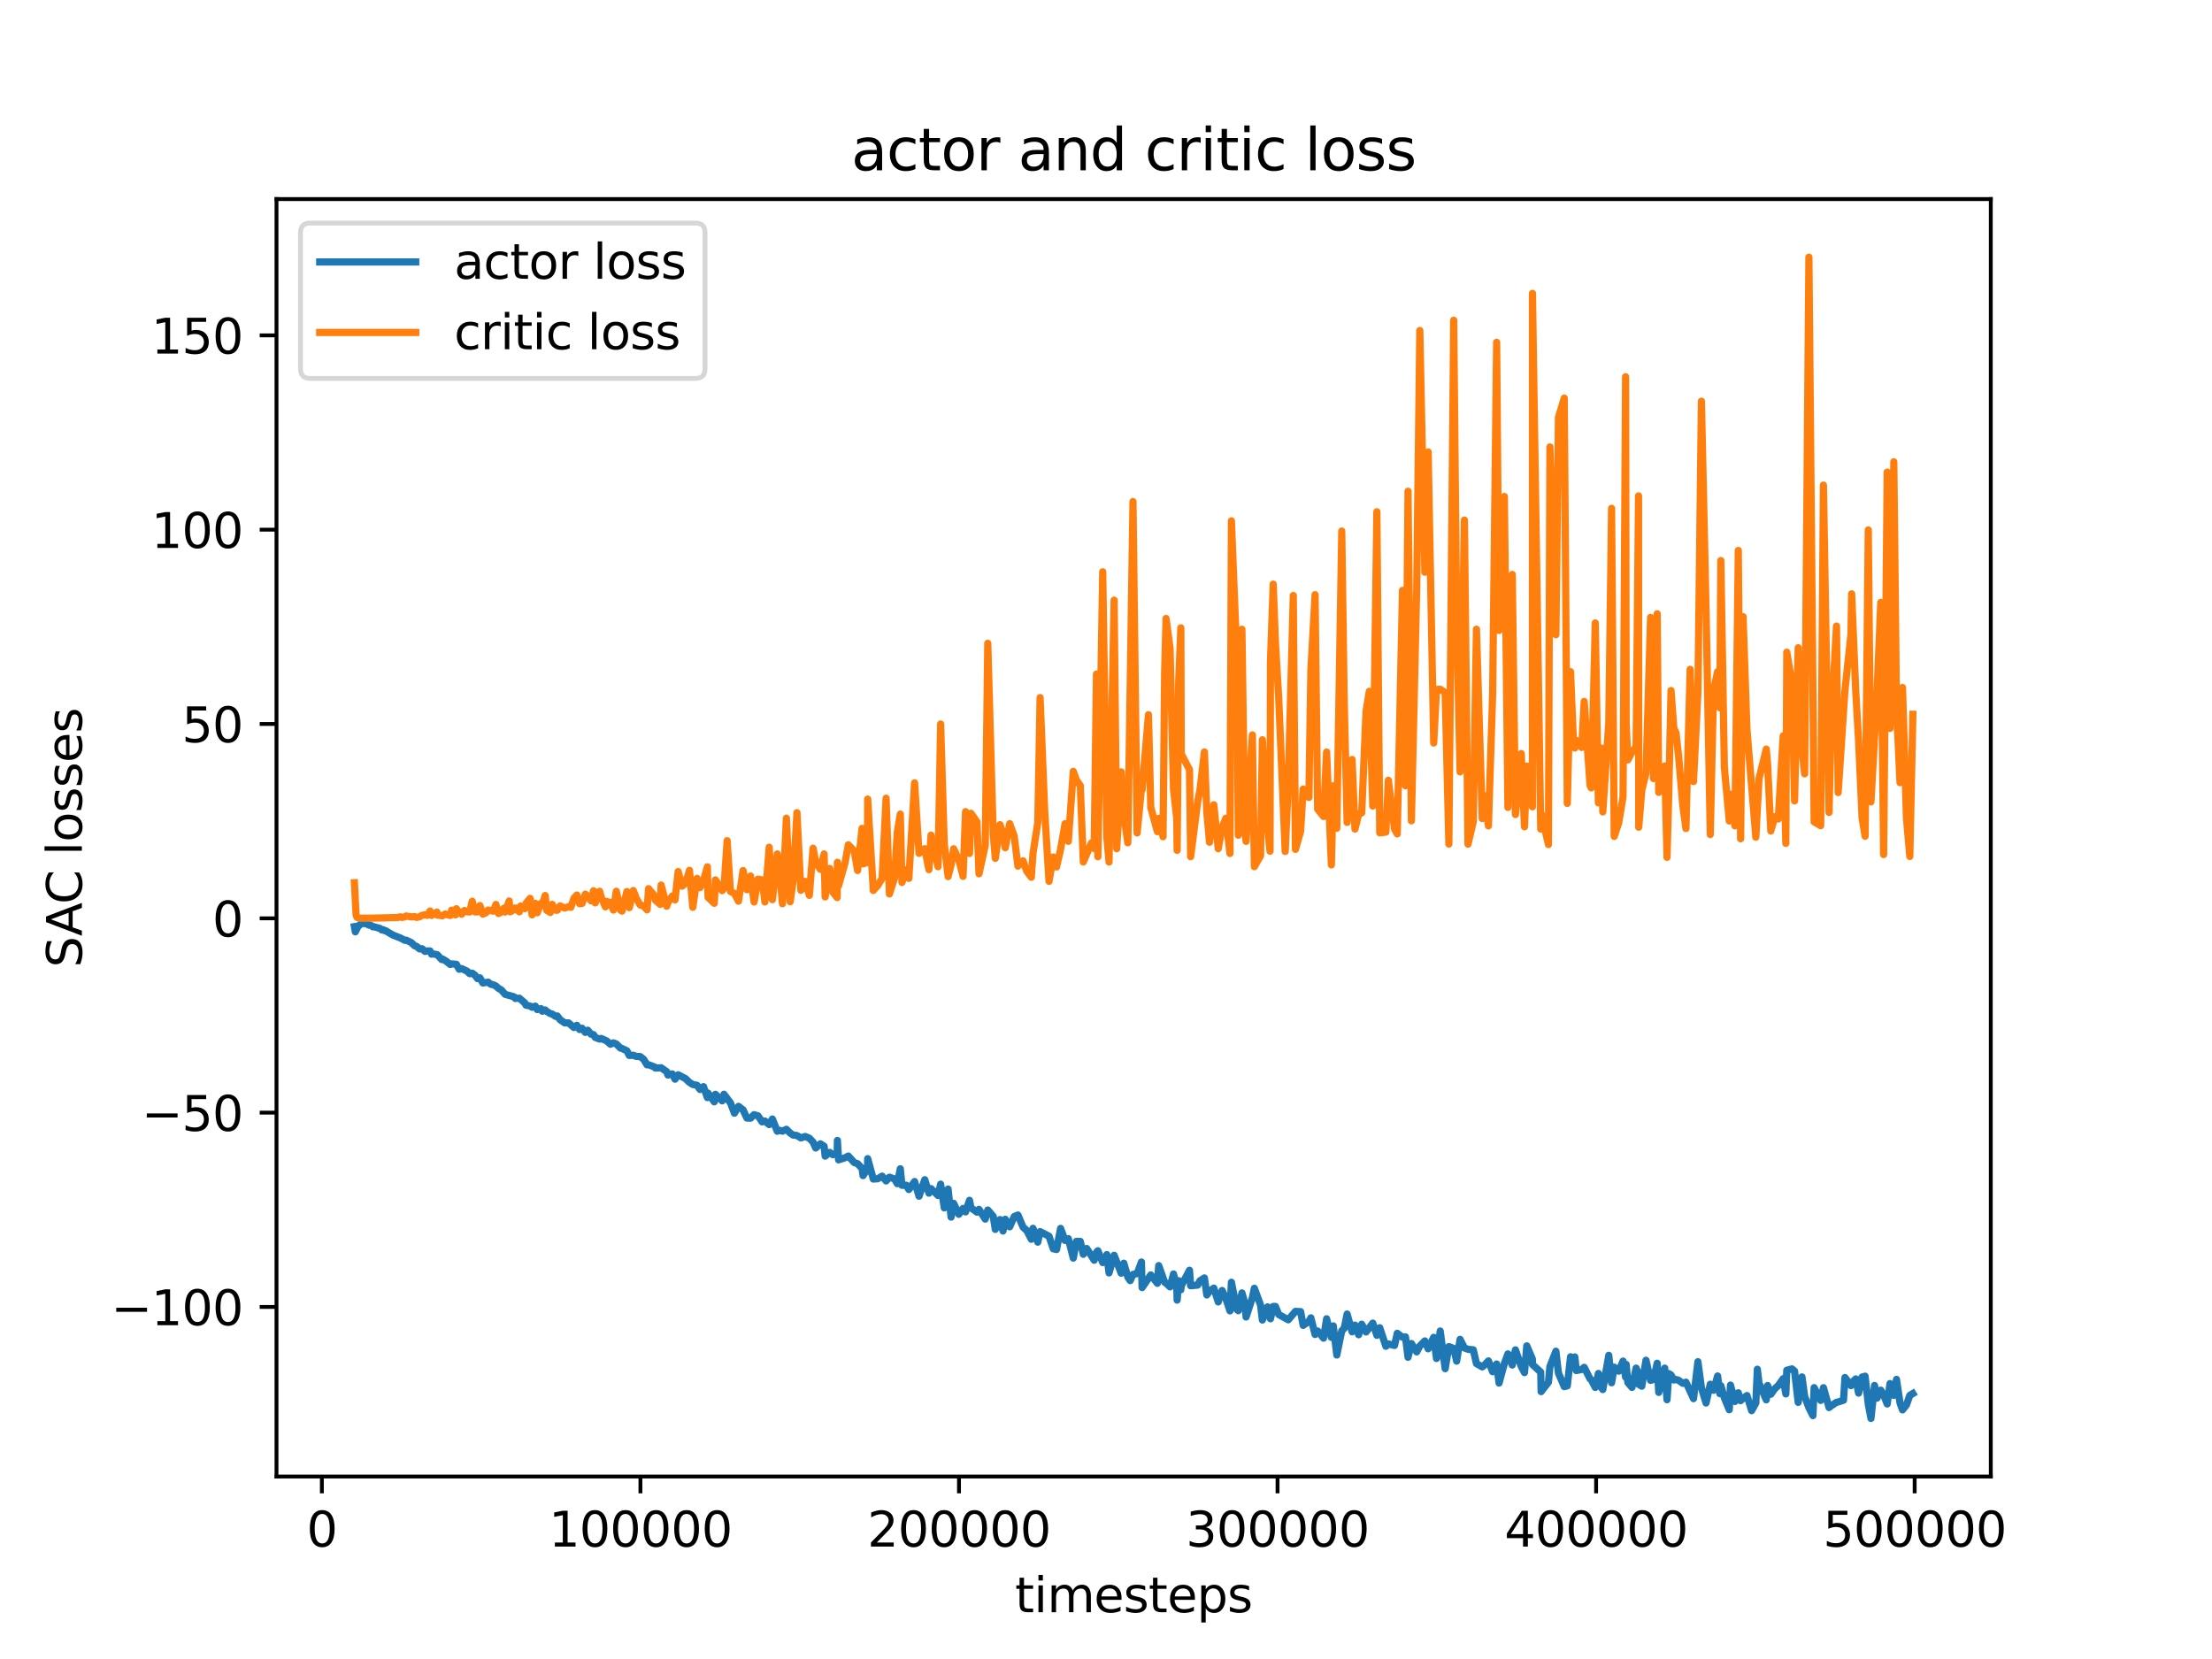<?xml version="1.0" encoding="utf-8" standalone="no"?>
<!DOCTYPE svg PUBLIC "-//W3C//DTD SVG 1.1//EN"
  "http://www.w3.org/Graphics/SVG/1.1/DTD/svg11.dtd">
<svg xmlns:xlink="http://www.w3.org/1999/xlink" width="460.8pt" height="345.6pt" viewBox="0 0 460.8 345.6" xmlns="http://www.w3.org/2000/svg" version="1.1">
 <defs>
  <style type="text/css">*{stroke-linejoin: round; stroke-linecap: butt}</style>
 </defs>
 <g id="figure_1">
  <g id="patch_1">
   <path d="M 0 345.6 
L 460.8 345.6 
L 460.8 0 
L 0 0 
z
" style="fill: #ffffff"/>
  </g>
  <g id="axes_1">
   <g id="patch_2">
    <path d="M 57.6 307.584 
L 414.72 307.584 
L 414.72 41.472 
L 57.6 41.472 
z
" style="fill: #ffffff"/>
   </g>
   <g id="matplotlib.axis_1">
    <g id="xtick_1">
     <g id="line2d_1">
      <defs>
       <path id="m1380690cc2" d="M 0 0 
L 0 3.5 
" style="stroke: #000000; stroke-width: 0.8"/>
      </defs>
      <g>
       <use xlink:href="#m1380690cc2" x="67.051" y="307.584" style="stroke: #000000; stroke-width: 0.8"/>
      </g>
     </g>
     <g id="text_1">
      <!-- 0 -->
      <g transform="translate(63.869 322.182) scale(0.1 -0.1)">
       <defs>
        <path id="DejaVuSans-30" d="M 2034 4250 
Q 1547 4250 1301 3770 
Q 1056 3291 1056 2328 
Q 1056 1369 1301 889 
Q 1547 409 2034 409 
Q 2525 409 2770 889 
Q 3016 1369 3016 2328 
Q 3016 3291 2770 3770 
Q 2525 4250 2034 4250 
z
M 2034 4750 
Q 2819 4750 3233 4129 
Q 3647 3509 3647 2328 
Q 3647 1150 3233 529 
Q 2819 -91 2034 -91 
Q 1250 -91 836 529 
Q 422 1150 422 2328 
Q 422 3509 836 4129 
Q 1250 4750 2034 4750 
z
" transform="scale(0.016)"/>
       </defs>
       <use xlink:href="#DejaVuSans-30"/>
      </g>
     </g>
    </g>
    <g id="xtick_2">
     <g id="line2d_2">
      <g>
       <use xlink:href="#m1380690cc2" x="133.412" y="307.584" style="stroke: #000000; stroke-width: 0.8"/>
      </g>
     </g>
     <g id="text_2">
      <!-- 100000 -->
      <g transform="translate(114.325 322.182) scale(0.1 -0.1)">
       <defs>
        <path id="DejaVuSans-31" d="M 794 531 
L 1825 531 
L 1825 4091 
L 703 3866 
L 703 4441 
L 1819 4666 
L 2450 4666 
L 2450 531 
L 3481 531 
L 3481 0 
L 794 0 
L 794 531 
z
" transform="scale(0.016)"/>
       </defs>
       <use xlink:href="#DejaVuSans-31"/>
       <use xlink:href="#DejaVuSans-30" x="63.623"/>
       <use xlink:href="#DejaVuSans-30" x="127.246"/>
       <use xlink:href="#DejaVuSans-30" x="190.869"/>
       <use xlink:href="#DejaVuSans-30" x="254.492"/>
       <use xlink:href="#DejaVuSans-30" x="318.115"/>
      </g>
     </g>
    </g>
    <g id="xtick_3">
     <g id="line2d_3">
      <g>
       <use xlink:href="#m1380690cc2" x="199.774" y="307.584" style="stroke: #000000; stroke-width: 0.8"/>
      </g>
     </g>
     <g id="text_3">
      <!-- 200000 -->
      <g transform="translate(180.686 322.182) scale(0.1 -0.1)">
       <defs>
        <path id="DejaVuSans-32" d="M 1228 531 
L 3431 531 
L 3431 0 
L 469 0 
L 469 531 
Q 828 903 1448 1529 
Q 2069 2156 2228 2338 
Q 2531 2678 2651 2914 
Q 2772 3150 2772 3378 
Q 2772 3750 2511 3984 
Q 2250 4219 1831 4219 
Q 1534 4219 1204 4116 
Q 875 4013 500 3803 
L 500 4441 
Q 881 4594 1212 4672 
Q 1544 4750 1819 4750 
Q 2544 4750 2975 4387 
Q 3406 4025 3406 3419 
Q 3406 3131 3298 2873 
Q 3191 2616 2906 2266 
Q 2828 2175 2409 1742 
Q 1991 1309 1228 531 
z
" transform="scale(0.016)"/>
       </defs>
       <use xlink:href="#DejaVuSans-32"/>
       <use xlink:href="#DejaVuSans-30" x="63.623"/>
       <use xlink:href="#DejaVuSans-30" x="127.246"/>
       <use xlink:href="#DejaVuSans-30" x="190.869"/>
       <use xlink:href="#DejaVuSans-30" x="254.492"/>
       <use xlink:href="#DejaVuSans-30" x="318.115"/>
      </g>
     </g>
    </g>
    <g id="xtick_4">
     <g id="line2d_4">
      <g>
       <use xlink:href="#m1380690cc2" x="266.136" y="307.584" style="stroke: #000000; stroke-width: 0.8"/>
      </g>
     </g>
     <g id="text_4">
      <!-- 300000 -->
      <g transform="translate(247.048 322.182) scale(0.1 -0.1)">
       <defs>
        <path id="DejaVuSans-33" d="M 2597 2516 
Q 3050 2419 3304 2112 
Q 3559 1806 3559 1356 
Q 3559 666 3084 287 
Q 2609 -91 1734 -91 
Q 1441 -91 1130 -33 
Q 819 25 488 141 
L 488 750 
Q 750 597 1062 519 
Q 1375 441 1716 441 
Q 2309 441 2620 675 
Q 2931 909 2931 1356 
Q 2931 1769 2642 2001 
Q 2353 2234 1838 2234 
L 1294 2234 
L 1294 2753 
L 1863 2753 
Q 2328 2753 2575 2939 
Q 2822 3125 2822 3475 
Q 2822 3834 2567 4026 
Q 2313 4219 1838 4219 
Q 1578 4219 1281 4162 
Q 984 4106 628 3988 
L 628 4550 
Q 988 4650 1302 4700 
Q 1616 4750 1894 4750 
Q 2613 4750 3031 4423 
Q 3450 4097 3450 3541 
Q 3450 3153 3228 2886 
Q 3006 2619 2597 2516 
z
" transform="scale(0.016)"/>
       </defs>
       <use xlink:href="#DejaVuSans-33"/>
       <use xlink:href="#DejaVuSans-30" x="63.623"/>
       <use xlink:href="#DejaVuSans-30" x="127.246"/>
       <use xlink:href="#DejaVuSans-30" x="190.869"/>
       <use xlink:href="#DejaVuSans-30" x="254.492"/>
       <use xlink:href="#DejaVuSans-30" x="318.115"/>
      </g>
     </g>
    </g>
    <g id="xtick_5">
     <g id="line2d_5">
      <g>
       <use xlink:href="#m1380690cc2" x="332.497" y="307.584" style="stroke: #000000; stroke-width: 0.8"/>
      </g>
     </g>
     <g id="text_5">
      <!-- 400000 -->
      <g transform="translate(313.41 322.182) scale(0.1 -0.1)">
       <defs>
        <path id="DejaVuSans-34" d="M 2419 4116 
L 825 1625 
L 2419 1625 
L 2419 4116 
z
M 2253 4666 
L 3047 4666 
L 3047 1625 
L 3713 1625 
L 3713 1100 
L 3047 1100 
L 3047 0 
L 2419 0 
L 2419 1100 
L 313 1100 
L 313 1709 
L 2253 4666 
z
" transform="scale(0.016)"/>
       </defs>
       <use xlink:href="#DejaVuSans-34"/>
       <use xlink:href="#DejaVuSans-30" x="63.623"/>
       <use xlink:href="#DejaVuSans-30" x="127.246"/>
       <use xlink:href="#DejaVuSans-30" x="190.869"/>
       <use xlink:href="#DejaVuSans-30" x="254.492"/>
       <use xlink:href="#DejaVuSans-30" x="318.115"/>
      </g>
     </g>
    </g>
    <g id="xtick_6">
     <g id="line2d_6">
      <g>
       <use xlink:href="#m1380690cc2" x="398.859" y="307.584" style="stroke: #000000; stroke-width: 0.8"/>
      </g>
     </g>
     <g id="text_6">
      <!-- 500000 -->
      <g transform="translate(379.771 322.182) scale(0.1 -0.1)">
       <defs>
        <path id="DejaVuSans-35" d="M 691 4666 
L 3169 4666 
L 3169 4134 
L 1269 4134 
L 1269 2991 
Q 1406 3038 1543 3061 
Q 1681 3084 1819 3084 
Q 2600 3084 3056 2656 
Q 3513 2228 3513 1497 
Q 3513 744 3044 326 
Q 2575 -91 1722 -91 
Q 1428 -91 1123 -41 
Q 819 9 494 109 
L 494 744 
Q 775 591 1075 516 
Q 1375 441 1709 441 
Q 2250 441 2565 725 
Q 2881 1009 2881 1497 
Q 2881 1984 2565 2268 
Q 2250 2553 1709 2553 
Q 1456 2553 1204 2497 
Q 953 2441 691 2322 
L 691 4666 
z
" transform="scale(0.016)"/>
       </defs>
       <use xlink:href="#DejaVuSans-35"/>
       <use xlink:href="#DejaVuSans-30" x="63.623"/>
       <use xlink:href="#DejaVuSans-30" x="127.246"/>
       <use xlink:href="#DejaVuSans-30" x="190.869"/>
       <use xlink:href="#DejaVuSans-30" x="254.492"/>
       <use xlink:href="#DejaVuSans-30" x="318.115"/>
      </g>
     </g>
    </g>
    <g id="text_7">
     <!-- timesteps -->
     <g transform="translate(211.444 335.861) scale(0.1 -0.1)">
      <defs>
       <path id="DejaVuSans-74" d="M 1172 4494 
L 1172 3500 
L 2356 3500 
L 2356 3053 
L 1172 3053 
L 1172 1153 
Q 1172 725 1289 603 
Q 1406 481 1766 481 
L 2356 481 
L 2356 0 
L 1766 0 
Q 1100 0 847 248 
Q 594 497 594 1153 
L 594 3053 
L 172 3053 
L 172 3500 
L 594 3500 
L 594 4494 
L 1172 4494 
z
" transform="scale(0.016)"/>
       <path id="DejaVuSans-69" d="M 603 3500 
L 1178 3500 
L 1178 0 
L 603 0 
L 603 3500 
z
M 603 4863 
L 1178 4863 
L 1178 4134 
L 603 4134 
L 603 4863 
z
" transform="scale(0.016)"/>
       <path id="DejaVuSans-6d" d="M 3328 2828 
Q 3544 3216 3844 3400 
Q 4144 3584 4550 3584 
Q 5097 3584 5394 3201 
Q 5691 2819 5691 2113 
L 5691 0 
L 5113 0 
L 5113 2094 
Q 5113 2597 4934 2840 
Q 4756 3084 4391 3084 
Q 3944 3084 3684 2787 
Q 3425 2491 3425 1978 
L 3425 0 
L 2847 0 
L 2847 2094 
Q 2847 2600 2669 2842 
Q 2491 3084 2119 3084 
Q 1678 3084 1418 2786 
Q 1159 2488 1159 1978 
L 1159 0 
L 581 0 
L 581 3500 
L 1159 3500 
L 1159 2956 
Q 1356 3278 1631 3431 
Q 1906 3584 2284 3584 
Q 2666 3584 2933 3390 
Q 3200 3197 3328 2828 
z
" transform="scale(0.016)"/>
       <path id="DejaVuSans-65" d="M 3597 1894 
L 3597 1613 
L 953 1613 
Q 991 1019 1311 708 
Q 1631 397 2203 397 
Q 2534 397 2845 478 
Q 3156 559 3463 722 
L 3463 178 
Q 3153 47 2828 -22 
Q 2503 -91 2169 -91 
Q 1331 -91 842 396 
Q 353 884 353 1716 
Q 353 2575 817 3079 
Q 1281 3584 2069 3584 
Q 2775 3584 3186 3129 
Q 3597 2675 3597 1894 
z
M 3022 2063 
Q 3016 2534 2758 2815 
Q 2500 3097 2075 3097 
Q 1594 3097 1305 2825 
Q 1016 2553 972 2059 
L 3022 2063 
z
" transform="scale(0.016)"/>
       <path id="DejaVuSans-73" d="M 2834 3397 
L 2834 2853 
Q 2591 2978 2328 3040 
Q 2066 3103 1784 3103 
Q 1356 3103 1142 2972 
Q 928 2841 928 2578 
Q 928 2378 1081 2264 
Q 1234 2150 1697 2047 
L 1894 2003 
Q 2506 1872 2764 1633 
Q 3022 1394 3022 966 
Q 3022 478 2636 193 
Q 2250 -91 1575 -91 
Q 1294 -91 989 -36 
Q 684 19 347 128 
L 347 722 
Q 666 556 975 473 
Q 1284 391 1588 391 
Q 1994 391 2212 530 
Q 2431 669 2431 922 
Q 2431 1156 2273 1281 
Q 2116 1406 1581 1522 
L 1381 1569 
Q 847 1681 609 1914 
Q 372 2147 372 2553 
Q 372 3047 722 3315 
Q 1072 3584 1716 3584 
Q 2034 3584 2315 3537 
Q 2597 3491 2834 3397 
z
" transform="scale(0.016)"/>
       <path id="DejaVuSans-70" d="M 1159 525 
L 1159 -1331 
L 581 -1331 
L 581 3500 
L 1159 3500 
L 1159 2969 
Q 1341 3281 1617 3432 
Q 1894 3584 2278 3584 
Q 2916 3584 3314 3078 
Q 3713 2572 3713 1747 
Q 3713 922 3314 415 
Q 2916 -91 2278 -91 
Q 1894 -91 1617 61 
Q 1341 213 1159 525 
z
M 3116 1747 
Q 3116 2381 2855 2742 
Q 2594 3103 2138 3103 
Q 1681 3103 1420 2742 
Q 1159 2381 1159 1747 
Q 1159 1113 1420 752 
Q 1681 391 2138 391 
Q 2594 391 2855 752 
Q 3116 1113 3116 1747 
z
" transform="scale(0.016)"/>
      </defs>
      <use xlink:href="#DejaVuSans-74"/>
      <use xlink:href="#DejaVuSans-69" x="39.209"/>
      <use xlink:href="#DejaVuSans-6d" x="66.992"/>
      <use xlink:href="#DejaVuSans-65" x="164.404"/>
      <use xlink:href="#DejaVuSans-73" x="225.928"/>
      <use xlink:href="#DejaVuSans-74" x="278.027"/>
      <use xlink:href="#DejaVuSans-65" x="317.236"/>
      <use xlink:href="#DejaVuSans-70" x="378.76"/>
      <use xlink:href="#DejaVuSans-73" x="442.236"/>
     </g>
    </g>
   </g>
   <g id="matplotlib.axis_2">
    <g id="ytick_1">
     <g id="line2d_7">
      <defs>
       <path id="maaf39a6818" d="M 0 0 
L -3.5 0 
" style="stroke: #000000; stroke-width: 0.8"/>
      </defs>
      <g>
       <use xlink:href="#maaf39a6818" x="57.6" y="272.261" style="stroke: #000000; stroke-width: 0.8"/>
      </g>
     </g>
     <g id="text_8">
      <!-- −100 -->
      <g transform="translate(23.133 276.06) scale(0.1 -0.1)">
       <defs>
        <path id="DejaVuSans-2212" d="M 678 2272 
L 4684 2272 
L 4684 1741 
L 678 1741 
L 678 2272 
z
" transform="scale(0.016)"/>
       </defs>
       <use xlink:href="#DejaVuSans-2212"/>
       <use xlink:href="#DejaVuSans-31" x="83.789"/>
       <use xlink:href="#DejaVuSans-30" x="147.412"/>
       <use xlink:href="#DejaVuSans-30" x="211.035"/>
      </g>
     </g>
    </g>
    <g id="ytick_2">
     <g id="line2d_8">
      <g>
       <use xlink:href="#maaf39a6818" x="57.6" y="231.781" style="stroke: #000000; stroke-width: 0.8"/>
      </g>
     </g>
     <g id="text_9">
      <!-- −50 -->
      <g transform="translate(29.495 235.58) scale(0.1 -0.1)">
       <use xlink:href="#DejaVuSans-2212"/>
       <use xlink:href="#DejaVuSans-35" x="83.789"/>
       <use xlink:href="#DejaVuSans-30" x="147.412"/>
      </g>
     </g>
    </g>
    <g id="ytick_3">
     <g id="line2d_9">
      <g>
       <use xlink:href="#maaf39a6818" x="57.6" y="191.301" style="stroke: #000000; stroke-width: 0.8"/>
      </g>
     </g>
     <g id="text_10">
      <!-- 0 -->
      <g transform="translate(44.237 195.1) scale(0.1 -0.1)">
       <use xlink:href="#DejaVuSans-30"/>
      </g>
     </g>
    </g>
    <g id="ytick_4">
     <g id="line2d_10">
      <g>
       <use xlink:href="#maaf39a6818" x="57.6" y="150.821" style="stroke: #000000; stroke-width: 0.8"/>
      </g>
     </g>
     <g id="text_11">
      <!-- 50 -->
      <g transform="translate(37.875 154.62) scale(0.1 -0.1)">
       <use xlink:href="#DejaVuSans-35"/>
       <use xlink:href="#DejaVuSans-30" x="63.623"/>
      </g>
     </g>
    </g>
    <g id="ytick_5">
     <g id="line2d_11">
      <g>
       <use xlink:href="#maaf39a6818" x="57.6" y="110.34" style="stroke: #000000; stroke-width: 0.8"/>
      </g>
     </g>
     <g id="text_12">
      <!-- 100 -->
      <g transform="translate(31.512 114.14) scale(0.1 -0.1)">
       <use xlink:href="#DejaVuSans-31"/>
       <use xlink:href="#DejaVuSans-30" x="63.623"/>
       <use xlink:href="#DejaVuSans-30" x="127.246"/>
      </g>
     </g>
    </g>
    <g id="ytick_6">
     <g id="line2d_12">
      <g>
       <use xlink:href="#maaf39a6818" x="57.6" y="69.86" style="stroke: #000000; stroke-width: 0.8"/>
      </g>
     </g>
     <g id="text_13">
      <!-- 150 -->
      <g transform="translate(31.512 73.659) scale(0.1 -0.1)">
       <use xlink:href="#DejaVuSans-31"/>
       <use xlink:href="#DejaVuSans-35" x="63.623"/>
       <use xlink:href="#DejaVuSans-30" x="127.246"/>
      </g>
     </g>
    </g>
    <g id="text_14">
     <!-- SAC losses -->
     <g transform="translate(17.053 201.548) rotate(-90) scale(0.1 -0.1)">
      <defs>
       <path id="DejaVuSans-53" d="M 3425 4513 
L 3425 3897 
Q 3066 4069 2747 4153 
Q 2428 4238 2131 4238 
Q 1616 4238 1336 4038 
Q 1056 3838 1056 3469 
Q 1056 3159 1242 3001 
Q 1428 2844 1947 2747 
L 2328 2669 
Q 3034 2534 3370 2195 
Q 3706 1856 3706 1288 
Q 3706 609 3251 259 
Q 2797 -91 1919 -91 
Q 1588 -91 1214 -16 
Q 841 59 441 206 
L 441 856 
Q 825 641 1194 531 
Q 1563 422 1919 422 
Q 2459 422 2753 634 
Q 3047 847 3047 1241 
Q 3047 1584 2836 1778 
Q 2625 1972 2144 2069 
L 1759 2144 
Q 1053 2284 737 2584 
Q 422 2884 422 3419 
Q 422 4038 858 4394 
Q 1294 4750 2059 4750 
Q 2388 4750 2728 4690 
Q 3069 4631 3425 4513 
z
" transform="scale(0.016)"/>
       <path id="DejaVuSans-41" d="M 2188 4044 
L 1331 1722 
L 3047 1722 
L 2188 4044 
z
M 1831 4666 
L 2547 4666 
L 4325 0 
L 3669 0 
L 3244 1197 
L 1141 1197 
L 716 0 
L 50 0 
L 1831 4666 
z
" transform="scale(0.016)"/>
       <path id="DejaVuSans-43" d="M 4122 4306 
L 4122 3641 
Q 3803 3938 3442 4084 
Q 3081 4231 2675 4231 
Q 1875 4231 1450 3742 
Q 1025 3253 1025 2328 
Q 1025 1406 1450 917 
Q 1875 428 2675 428 
Q 3081 428 3442 575 
Q 3803 722 4122 1019 
L 4122 359 
Q 3791 134 3420 21 
Q 3050 -91 2638 -91 
Q 1578 -91 968 557 
Q 359 1206 359 2328 
Q 359 3453 968 4101 
Q 1578 4750 2638 4750 
Q 3056 4750 3426 4639 
Q 3797 4528 4122 4306 
z
" transform="scale(0.016)"/>
       <path id="DejaVuSans-20" transform="scale(0.016)"/>
       <path id="DejaVuSans-6c" d="M 603 4863 
L 1178 4863 
L 1178 0 
L 603 0 
L 603 4863 
z
" transform="scale(0.016)"/>
       <path id="DejaVuSans-6f" d="M 1959 3097 
Q 1497 3097 1228 2736 
Q 959 2375 959 1747 
Q 959 1119 1226 758 
Q 1494 397 1959 397 
Q 2419 397 2687 759 
Q 2956 1122 2956 1747 
Q 2956 2369 2687 2733 
Q 2419 3097 1959 3097 
z
M 1959 3584 
Q 2709 3584 3137 3096 
Q 3566 2609 3566 1747 
Q 3566 888 3137 398 
Q 2709 -91 1959 -91 
Q 1206 -91 779 398 
Q 353 888 353 1747 
Q 353 2609 779 3096 
Q 1206 3584 1959 3584 
z
" transform="scale(0.016)"/>
      </defs>
      <use xlink:href="#DejaVuSans-53"/>
      <use xlink:href="#DejaVuSans-41" x="65.352"/>
      <use xlink:href="#DejaVuSans-43" x="132.01"/>
      <use xlink:href="#DejaVuSans-20" x="201.834"/>
      <use xlink:href="#DejaVuSans-6c" x="233.621"/>
      <use xlink:href="#DejaVuSans-6f" x="261.404"/>
      <use xlink:href="#DejaVuSans-73" x="322.586"/>
      <use xlink:href="#DejaVuSans-73" x="374.686"/>
      <use xlink:href="#DejaVuSans-65" x="426.785"/>
      <use xlink:href="#DejaVuSans-73" x="488.309"/>
     </g>
    </g>
   </g>
   <g id="line2d_13">
    <path d="M 73.833 193.037 
L 74.019 194.119 
L 74.549 193.047 
L 75.187 192.42 
L 75.903 192.368 
L 76.527 192.524 
L 76.859 192.729 
L 77.204 192.73 
L 77.549 192.974 
L 77.682 193.078 
L 77.828 193.034 
L 79.181 193.414 
L 79.513 193.717 
L 79.858 193.683 
L 80.111 193.878 
L 80.389 193.909 
L 80.96 194.271 
L 81.823 194.77 
L 83.415 195.402 
L 84.331 195.882 
L 84.61 195.848 
L 85.685 196.36 
L 86.375 197.02 
L 86.787 197.147 
L 87.41 197.677 
L 87.928 197.634 
L 88.538 198.197 
L 89.043 198.089 
L 89.587 198.103 
L 89.906 198.776 
L 89.985 198.669 
L 91.087 198.881 
L 92.016 199.898 
L 92.188 199.778 
L 92.971 200.247 
L 93.794 200.923 
L 94.086 200.793 
L 95.068 200.877 
L 95.652 201.912 
L 96.17 201.778 
L 97.298 202.311 
L 97.856 202.841 
L 98.373 202.726 
L 98.944 203.151 
L 99.488 203.867 
L 99.979 203.7 
L 100.576 204.768 
L 101.691 204.601 
L 102.222 205.029 
L 102.78 205.15 
L 103.311 205.412 
L 103.855 205.907 
L 104.425 206.214 
L 105.222 207.132 
L 107.08 207.657 
L 107.345 207.997 
L 108.195 207.943 
L 109.336 208.937 
L 109.575 209.397 
L 110.425 209.574 
L 110.836 209.831 
L 111.513 209.598 
L 111.911 210.301 
L 112.694 210.114 
L 112.973 210.653 
L 113.57 210.394 
L 113.889 210.696 
L 114.645 211.156 
L 115.017 211.234 
L 115.76 211.744 
L 116.105 211.648 
L 116.689 212.439 
L 117.645 213.088 
L 118.441 213.087 
L 119.556 214.05 
L 120.166 213.59 
L 120.737 214.465 
L 121.255 214.203 
L 121.932 215.066 
L 122.449 214.613 
L 123.126 215.437 
L 123.644 215.536 
L 123.989 216.111 
L 124.918 216.465 
L 125.223 216.324 
L 126.351 216.822 
L 127.174 217.538 
L 127.785 217.244 
L 128.382 217.468 
L 129.245 218.33 
L 129.563 218.409 
L 130.598 218.905 
L 131.09 219.867 
L 131.926 219.822 
L 132.55 220.076 
L 133.359 220.1 
L 134.076 220.669 
L 134.793 221.824 
L 135.111 221.801 
L 136.372 222.28 
L 136.505 222.492 
L 137.726 222.437 
L 138.88 223.245 
L 139.146 223.955 
L 140.035 223.707 
L 140.619 224.813 
L 141.269 223.894 
L 142.782 224.679 
L 143.632 225.493 
L 144.322 225.919 
L 145.211 226.091 
L 145.822 226.958 
L 146.552 226.366 
L 147.361 228.653 
L 147.494 227.709 
L 148.795 229.529 
L 149.034 227.967 
L 150.441 229.328 
L 150.812 227.953 
L 152.166 229.739 
L 152.989 231.901 
L 153.838 230.474 
L 154.794 231.196 
L 155.59 232.911 
L 156.36 232.93 
L 157.09 232.208 
L 157.913 232.455 
L 158.762 233.706 
L 159.346 233.533 
L 160.236 234.273 
L 160.899 233.109 
L 161.921 235.661 
L 162.439 235.471 
L 162.996 235.643 
L 163.819 235.248 
L 164.602 236.028 
L 165.213 236.451 
L 166.022 236.548 
L 166.832 237.051 
L 167.721 236.744 
L 168.597 237.102 
L 169.38 237.936 
L 169.924 239.147 
L 170.893 238.28 
L 171.676 238.778 
L 171.889 240.841 
L 172.844 240.062 
L 173.495 240.543 
L 174.397 240.277 
L 174.45 237.577 
L 174.689 241.617 
L 176.03 241.191 
L 176.72 240.825 
L 177.954 242.179 
L 178.644 242.416 
L 179.573 243.396 
L 179.786 244.906 
L 180.715 243.495 
L 180.755 241.366 
L 181.923 245.619 
L 182.865 245.55 
L 183.754 245.007 
L 184.59 246.014 
L 185.281 245.23 
L 186.342 245.596 
L 186.926 246.581 
L 187.55 243.479 
L 187.895 246.918 
L 188.798 246.899 
L 189.329 247.801 
L 190.523 246.135 
L 191.452 249.196 
L 192.647 245.756 
L 193.509 248.559 
L 193.947 247.609 
L 195.407 249.044 
L 195.951 246.679 
L 196.708 251.621 
L 197.504 247.699 
L 198.128 253.547 
L 198.659 250.681 
L 199.734 252.967 
L 200.623 251.741 
L 201.141 252.465 
L 201.964 250.045 
L 202.269 251.598 
L 203.517 252.516 
L 203.941 251.931 
L 205.242 253.962 
L 205.773 252.067 
L 206.901 253.372 
L 207.339 256.104 
L 208.321 254.057 
L 208.945 256.44 
L 209.41 253.993 
L 210.339 255.564 
L 211.281 253.429 
L 212.051 253.105 
L 213.126 255.645 
L 213.882 256.329 
L 214.838 258.161 
L 215.196 255.877 
L 216.192 258.761 
L 216.67 256.563 
L 218.528 257.528 
L 219.417 260.152 
L 220.094 260.303 
L 220.943 255.897 
L 221.872 258.408 
L 222.549 258.028 
L 223.584 262.09 
L 224.235 258.599 
L 225.044 258.608 
L 225.668 261.292 
L 226.385 260.078 
L 227.938 262.534 
L 228.416 260.871 
L 228.708 260.556 
L 229.716 263.018 
L 230.579 261.352 
L 231.03 265.173 
L 232.092 261.503 
L 233.565 265.231 
L 234.109 263.146 
L 234.946 266.045 
L 235.437 266.775 
L 236.021 265.489 
L 236.883 265.314 
L 237.786 262.901 
L 237.919 268.23 
L 239.724 265.59 
L 241.104 267.342 
L 241.383 263.648 
L 242.617 267.124 
L 242.909 267.305 
L 243.745 268.082 
L 244.462 265.393 
L 245.139 268.016 
L 245.218 270.838 
L 245.537 266.793 
L 245.988 268.687 
L 246.081 267.85 
L 247.793 264.615 
L 248.032 267.843 
L 249.492 267.707 
L 249.97 266.814 
L 250.899 266.217 
L 251.403 269.759 
L 251.961 269.006 
L 252.863 268.338 
L 253.779 271.218 
L 254.589 268.835 
L 255.358 270.493 
L 256.221 273.077 
L 256.526 267.114 
L 257.655 272.776 
L 257.96 273.041 
L 258.716 269.335 
L 259.314 271.417 
L 259.579 274.361 
L 260.893 270.339 
L 261.304 268.371 
L 262.592 271.854 
L 262.977 274.989 
L 264.065 272.241 
L 264.662 274.724 
L 265.233 272.16 
L 265.698 272.158 
L 266.374 273.837 
L 268.365 274.939 
L 269.865 273.182 
L 270.94 273.235 
L 271.471 276.099 
L 272.666 275.287 
L 273.077 274.53 
L 273.953 278.001 
L 274.484 277.268 
L 275.718 278.762 
L 276.355 274.724 
L 277.351 278.603 
L 277.749 276.207 
L 278.479 282.276 
L 279.514 277.23 
L 280.018 276.721 
L 280.629 273.736 
L 281.664 277.443 
L 282.261 276.041 
L 283.031 278.053 
L 283.668 275.856 
L 284.571 277.476 
L 285.978 275.627 
L 286.827 278.172 
L 287.424 276.598 
L 288.699 280.459 
L 289.216 279.969 
L 290.504 280.285 
L 291.074 277.749 
L 292.163 278.571 
L 292.786 278.494 
L 293.317 282.75 
L 294.021 279.882 
L 295.122 281.625 
L 295.773 280.405 
L 296.821 279.34 
L 297.511 280.979 
L 298.666 278.587 
L 299.25 283 
L 300.02 277.275 
L 301.055 285.121 
L 301.825 280.52 
L 302.834 280.908 
L 303.444 283.553 
L 304.161 279.013 
L 305.063 280.801 
L 305.807 281.077 
L 306.908 281.191 
L 307.572 284.063 
L 308.78 284.745 
L 309.271 284.337 
L 310.067 283.501 
L 310.943 285.755 
L 311.779 284.149 
L 312.283 288.117 
L 313.385 284.041 
L 314.128 282.044 
L 315.031 284.357 
L 315.694 281.199 
L 316.902 284.66 
L 317.579 285.94 
L 318.057 280.367 
L 319.225 283.112 
L 319.238 284.261 
L 320.964 285.838 
L 321.043 289.898 
L 322.57 287.941 
L 322.875 284.663 
L 324.122 281.48 
L 324.653 286.038 
L 325.861 288.86 
L 326.498 288.701 
L 327.175 282.638 
L 327.772 283.469 
L 328.064 282.672 
L 328.37 285.517 
L 329.498 285.282 
L 330.015 284.84 
L 331.236 287.243 
L 331.489 287.434 
L 332.325 289.036 
L 332.975 286.115 
L 333.639 289.102 
L 333.891 289.47 
L 335.138 282.342 
L 335.722 288.053 
L 336.267 284.802 
L 337.209 285.643 
L 338.111 283.539 
L 338.642 286.894 
L 338.762 284.232 
L 339.107 288 
L 339.97 289.023 
L 340.832 285.004 
L 341.337 286.132 
L 341.376 288.399 
L 342.013 288.77 
L 342.889 283.363 
L 343.845 287.56 
L 344.456 287.363 
L 345.225 283.987 
L 345.544 290.065 
L 346.792 285.001 
L 347.269 291.588 
L 347.628 286.149 
L 348.105 286.426 
L 348.689 287.477 
L 349.141 287.378 
L 349.645 287.515 
L 350.561 288.172 
L 351.211 287.933 
L 352.791 291.368 
L 353.706 283.666 
L 354.436 289.105 
L 355.392 292.27 
L 356.281 288.36 
L 356.958 289.62 
L 357.808 286.642 
L 358.272 290.326 
L 358.484 288.666 
L 359.214 291.196 
L 360.236 293.676 
L 360.489 288.541 
L 361.418 291.957 
L 362.121 290.143 
L 362.599 291.783 
L 363.117 291.299 
L 363.926 290.714 
L 364.895 293.867 
L 365.771 292.264 
L 366.09 285.235 
L 366.435 288.124 
L 367.948 291.611 
L 368.226 288.631 
L 368.89 290.453 
L 369.739 289.273 
L 370.443 288.642 
L 371.465 287.198 
L 372.022 290.381 
L 372.221 285.448 
L 373.296 285.165 
L 373.841 285.621 
L 374.597 292.142 
L 375.38 286.831 
L 375.938 290.867 
L 376.827 293.267 
L 377.663 294.898 
L 377.915 289.073 
L 379.282 291.732 
L 379.853 289.086 
L 381.021 293.219 
L 381.432 292.884 
L 382.574 292.127 
L 382.919 292.055 
L 384.034 291.69 
L 384.339 286.961 
L 385.587 288.646 
L 385.733 288.051 
L 386.595 287.251 
L 387.179 290.212 
L 387.909 286.858 
L 388.533 286.687 
L 389.197 292.522 
L 389.754 295.488 
L 390.497 288.615 
L 391.028 291.252 
L 391.798 289.594 
L 392.395 290.59 
L 393.139 292.472 
L 393.723 288.222 
L 394.519 290.672 
L 395.076 287.348 
L 395.806 292.26 
L 396.324 293.704 
L 397.147 292.688 
L 397.85 290.679 
L 398.487 290.296 
L 398.487 290.296 
" clip-path="url(#p6268b1470a)" style="fill: none; stroke: #1f77b4; stroke-width: 1.5; stroke-linecap: square"/>
   </g>
   <g id="line2d_14">
    <path d="M 73.833 183.885 
L 74.178 190.621 
L 74.403 191.131 
L 74.974 191.275 
L 78.146 191.249 
L 78.584 191.239 
L 82.911 191.128 
L 83.415 190.985 
L 83.747 191.12 
L 84.331 191 
L 84.61 190.818 
L 85.685 191.013 
L 86.375 190.939 
L 86.787 191.115 
L 87.41 190.976 
L 87.928 190.681 
L 88.538 190.559 
L 89.043 190.687 
L 89.587 189.773 
L 89.906 190.709 
L 89.985 190.594 
L 91.02 190.008 
L 91.087 190.632 
L 92.188 190.77 
L 92.746 190.401 
L 92.971 190.498 
L 93.794 190.712 
L 94.086 189.596 
L 94.883 190.587 
L 95.068 189.303 
L 95.652 190.067 
L 96.17 190.451 
L 96.767 189.663 
L 97.298 189.943 
L 97.856 189.981 
L 98.373 187.744 
L 98.944 189.973 
L 99.488 189.955 
L 99.979 188.641 
L 100.576 190.428 
L 101.174 190.186 
L 101.691 189.578 
L 102.78 189.811 
L 103.311 188.41 
L 103.855 190.303 
L 104.425 190.005 
L 104.983 189.188 
L 105.222 190 
L 106.071 187.685 
L 106.284 189.947 
L 107.08 189.507 
L 107.345 189.146 
L 108.195 189.953 
L 108.447 188.745 
L 109.336 189.298 
L 109.575 188.186 
L 110.425 187.151 
L 110.836 190.589 
L 111.513 188.18 
L 111.911 190.152 
L 112.694 188.171 
L 112.973 188.422 
L 113.57 186.554 
L 113.889 189.627 
L 114.645 190.086 
L 115.017 188.379 
L 115.76 189.615 
L 116.105 189.616 
L 116.689 188.719 
L 117.645 189.174 
L 118.441 188.884 
L 118.919 189.008 
L 119.556 187.129 
L 120.166 186.448 
L 120.737 188.263 
L 121.255 188.191 
L 121.932 186.261 
L 122.449 186.754 
L 123.126 187.663 
L 123.644 185.562 
L 123.989 188.09 
L 124.918 185.665 
L 125.223 186.813 
L 126.112 188.914 
L 126.351 187.787 
L 127.174 188.021 
L 127.785 189.586 
L 128.382 185.663 
L 129.245 189.58 
L 129.563 189.805 
L 130.598 185.721 
L 131.09 189.084 
L 131.926 185.512 
L 132.55 187.14 
L 133.359 188.528 
L 134.076 188.726 
L 134.793 189.541 
L 135.111 185.121 
L 136.372 186.647 
L 136.505 187.492 
L 137.527 188.394 
L 137.726 184.383 
L 138.88 188.796 
L 139.146 188.018 
L 140.035 186.666 
L 140.619 187.464 
L 141.269 181.558 
L 142.092 184.605 
L 142.782 184.043 
L 143.632 181.302 
L 144.322 189.008 
L 145.211 182.99 
L 145.822 184.916 
L 146.552 183.435 
L 147.361 180.566 
L 147.494 186.922 
L 148.795 188.173 
L 149.034 183.295 
L 150.441 185.542 
L 150.812 185.073 
L 151.476 175.124 
L 152.166 185.711 
L 152.989 186.107 
L 153.838 187.74 
L 154.794 181.346 
L 155.59 185.342 
L 156.36 182.489 
L 157.09 187.903 
L 157.913 183.145 
L 158.762 183.301 
L 159.346 187.888 
L 160.236 176.493 
L 160.899 187.417 
L 161.921 177.881 
L 162.439 182.062 
L 162.996 188.26 
L 163.819 170.437 
L 164.602 187.853 
L 165.213 183.539 
L 166.022 169.293 
L 166.832 185.465 
L 167.721 183.598 
L 168.597 186.522 
L 169.38 176.7 
L 169.924 179.618 
L 170.893 181.104 
L 171.676 177.891 
L 171.889 186.846 
L 172.844 180.917 
L 173.495 185.842 
L 174.397 186.982 
L 174.45 179.637 
L 174.689 184.508 
L 176.03 179.78 
L 176.72 175.985 
L 177.954 177.283 
L 178.644 181.344 
L 179.573 172.571 
L 179.786 179.957 
L 180.715 179.65 
L 180.755 166.467 
L 181.923 185.497 
L 182.865 184.446 
L 183.754 183.007 
L 184.59 166.283 
L 185.281 186.235 
L 186.342 182.93 
L 186.926 173.306 
L 187.55 169.588 
L 187.895 183.83 
L 188.798 181.199 
L 189.329 182.988 
L 190.523 163.082 
L 191.452 177.777 
L 192.647 176.793 
L 193.509 181.163 
L 193.947 173.976 
L 195.407 180.554 
L 195.951 150.826 
L 196.708 175.815 
L 197.504 182.611 
L 198.128 180.179 
L 198.659 176.818 
L 199.734 179.131 
L 200.623 182.559 
L 201.141 169.084 
L 201.964 177.792 
L 202.269 169.418 
L 203.517 171.218 
L 203.941 182.024 
L 205.242 176.107 
L 205.773 134.012 
L 206.901 173.661 
L 207.339 178.804 
L 208.321 171.796 
L 208.945 173.708 
L 209.41 176.596 
L 210.339 171.585 
L 211.281 174.211 
L 212.051 180.434 
L 213.126 179.329 
L 213.882 181.479 
L 214.838 182.753 
L 215.196 177.721 
L 216.192 171.36 
L 216.67 145.323 
L 217.638 169.102 
L 218.528 183.605 
L 219.417 178.528 
L 220.094 180.603 
L 220.943 176.911 
L 221.872 171.582 
L 222.549 175.266 
L 223.584 160.688 
L 224.235 162.493 
L 225.044 163.674 
L 225.668 179.566 
L 227.38 175.591 
L 227.938 176.776 
L 228.416 140.416 
L 228.708 178.475 
L 229.716 119.106 
L 230.579 174.358 
L 231.03 179.572 
L 232.092 125.027 
L 232.636 176.806 
L 233.565 160.8 
L 234.109 169.748 
L 234.946 175.575 
L 236.021 104.479 
L 236.883 173.522 
L 237.786 164.184 
L 237.919 164.565 
L 239.246 148.887 
L 239.724 168.201 
L 241.104 173.248 
L 241.383 170.483 
L 242.285 174.307 
L 242.617 139.916 
L 242.909 128.838 
L 243.745 135.044 
L 244.462 164.461 
L 245.139 170.514 
L 245.218 177.144 
L 245.537 142.175 
L 245.988 130.785 
L 246.081 157.055 
L 247.793 160.342 
L 248.032 178.458 
L 249.492 167.026 
L 249.97 164.583 
L 250.899 156.634 
L 251.403 169.22 
L 251.961 175.45 
L 252.863 167.642 
L 253.779 176.806 
L 254.589 172.322 
L 255.358 170.45 
L 256.221 177.796 
L 256.526 108.503 
L 257.655 136.642 
L 257.96 173.992 
L 258.716 131.09 
L 259.314 172.226 
L 259.579 175.27 
L 260.893 153.102 
L 261.304 180.543 
L 262.592 178.298 
L 262.977 154.102 
L 264.065 172.289 
L 264.569 177.324 
L 264.662 137.799 
L 265.233 121.679 
L 265.698 133.928 
L 266.374 145.334 
L 267.728 177.382 
L 268.365 163.439 
L 269.414 124.05 
L 269.865 176.934 
L 270.94 173.16 
L 271.471 164.374 
L 272.666 166.117 
L 273.077 139.592 
L 273.953 123.883 
L 274.484 168.553 
L 275.718 170.095 
L 276.355 156.664 
L 277.351 180.175 
L 277.749 163.693 
L 278.479 172.546 
L 279.514 110.625 
L 280.018 145.727 
L 280.629 171.326 
L 281.664 158.218 
L 282.261 172.708 
L 283.031 169.629 
L 283.668 169.319 
L 284.571 148.161 
L 285.248 144.01 
L 285.978 167.911 
L 286.827 106.605 
L 287.424 173.503 
L 288.699 173.341 
L 289.216 162.547 
L 290.504 172.703 
L 291.074 173.718 
L 292.163 122.989 
L 292.786 163.689 
L 293.317 102.335 
L 294.021 170.991 
L 295.122 122.793 
L 295.773 68.848 
L 296.821 119.201 
L 297.511 94.153 
L 298.666 154.782 
L 299.25 143.636 
L 300.02 143.581 
L 301.055 144.28 
L 301.825 175.829 
L 302.834 66.707 
L 303.444 128.959 
L 304.161 160.796 
L 305.063 108.348 
L 305.807 175.848 
L 306.908 171.183 
L 307.572 131.078 
L 308.78 170.522 
L 309.271 165.774 
L 310.067 172.051 
L 310.943 144.583 
L 311.779 71.307 
L 312.283 131.34 
L 313.385 103.427 
L 314.128 168.2 
L 315.031 119.668 
L 315.694 169.687 
L 316.902 156.979 
L 317.579 172.23 
L 318.057 159.596 
L 319.225 168.073 
L 319.238 61.113 
L 320.964 172.71 
L 321.043 169.427 
L 322.57 175.936 
L 322.875 93.103 
L 324.122 132.217 
L 324.653 86.939 
L 325.861 82.93 
L 326.498 167.361 
L 327.175 139.924 
L 327.772 154.435 
L 328.064 155.823 
L 328.37 154.249 
L 329.498 155.706 
L 330.015 146.128 
L 331.236 163.634 
L 331.489 164.139 
L 332.325 129.773 
L 332.975 167.242 
L 333.639 155.842 
L 333.891 169.132 
L 335.138 150.529 
L 335.722 105.898 
L 336.267 174.237 
L 337.209 171.397 
L 338.111 165.965 
L 338.642 78.479 
L 338.762 150.801 
L 339.107 158.313 
L 339.97 156.694 
L 340.832 155.544 
L 341.337 103.304 
L 341.376 172.323 
L 342.013 164.634 
L 342.889 161.028 
L 343.845 128.619 
L 344.456 162.196 
L 345.225 127.86 
L 345.544 165.068 
L 346.792 159.573 
L 347.269 178.597 
L 347.628 165.577 
L 348.105 143.846 
L 348.689 151.722 
L 349.141 152.651 
L 349.645 157.149 
L 350.561 167.83 
L 351.211 172.605 
L 352.087 139.435 
L 352.791 162.81 
L 353.706 144.273 
L 354.436 83.576 
L 355.392 126.385 
L 356.281 173.85 
L 356.958 143.763 
L 357.808 139.911 
L 358.272 147.446 
L 358.484 116.764 
L 359.214 159.848 
L 360.236 171.024 
L 360.489 165.444 
L 361.418 172.037 
L 362.121 114.668 
L 362.599 174.739 
L 363.117 128.462 
L 363.926 152.013 
L 365.771 174.401 
L 366.435 162.18 
L 367.948 156.051 
L 368.226 159.252 
L 368.89 173.113 
L 369.739 170.119 
L 370.443 170.613 
L 371.465 153.294 
L 372.022 175.685 
L 372.221 135.865 
L 373.296 142.19 
L 373.841 166.841 
L 374.597 134.931 
L 375.38 155.88 
L 375.938 161.197 
L 376.827 53.568 
L 377.915 171.205 
L 379.282 172.008 
L 379.853 101.059 
L 381.021 169.242 
L 381.432 151.439 
L 382.574 130.422 
L 382.919 165.104 
L 384.339 143.779 
L 385.587 132.143 
L 385.733 123.706 
L 386.595 144.188 
L 387.179 154.393 
L 387.909 170.411 
L 388.533 174.208 
L 389.197 110.404 
L 389.754 167.047 
L 391.028 144.151 
L 391.798 125.5 
L 392.395 178.022 
L 393.139 98.347 
L 393.723 151.734 
L 394.519 96.194 
L 395.076 147.489 
L 395.806 163.042 
L 396.324 143.215 
L 397.147 170.39 
L 397.85 178.422 
L 398.487 148.803 
L 398.487 148.803 
" clip-path="url(#p6268b1470a)" style="fill: none; stroke: #ff7f0e; stroke-width: 1.5; stroke-linecap: square"/>
   </g>
   <g id="patch_3">
    <path d="M 57.6 307.584 
L 57.6 41.472 
" style="fill: none; stroke: #000000; stroke-width: 0.8; stroke-linejoin: miter; stroke-linecap: square"/>
   </g>
   <g id="patch_4">
    <path d="M 414.72 307.584 
L 414.72 41.472 
" style="fill: none; stroke: #000000; stroke-width: 0.8; stroke-linejoin: miter; stroke-linecap: square"/>
   </g>
   <g id="patch_5">
    <path d="M 57.6 307.584 
L 414.72 307.584 
" style="fill: none; stroke: #000000; stroke-width: 0.8; stroke-linejoin: miter; stroke-linecap: square"/>
   </g>
   <g id="patch_6">
    <path d="M 57.6 41.472 
L 414.72 41.472 
" style="fill: none; stroke: #000000; stroke-width: 0.8; stroke-linejoin: miter; stroke-linecap: square"/>
   </g>
   <g id="text_15">
    <!-- actor and critic loss -->
    <g transform="translate(177.345 35.472) scale(0.12 -0.12)">
     <defs>
      <path id="DejaVuSans-61" d="M 2194 1759 
Q 1497 1759 1228 1600 
Q 959 1441 959 1056 
Q 959 750 1161 570 
Q 1363 391 1709 391 
Q 2188 391 2477 730 
Q 2766 1069 2766 1631 
L 2766 1759 
L 2194 1759 
z
M 3341 1997 
L 3341 0 
L 2766 0 
L 2766 531 
Q 2569 213 2275 61 
Q 1981 -91 1556 -91 
Q 1019 -91 701 211 
Q 384 513 384 1019 
Q 384 1609 779 1909 
Q 1175 2209 1959 2209 
L 2766 2209 
L 2766 2266 
Q 2766 2663 2505 2880 
Q 2244 3097 1772 3097 
Q 1472 3097 1187 3025 
Q 903 2953 641 2809 
L 641 3341 
Q 956 3463 1253 3523 
Q 1550 3584 1831 3584 
Q 2591 3584 2966 3190 
Q 3341 2797 3341 1997 
z
" transform="scale(0.016)"/>
      <path id="DejaVuSans-63" d="M 3122 3366 
L 3122 2828 
Q 2878 2963 2633 3030 
Q 2388 3097 2138 3097 
Q 1578 3097 1268 2742 
Q 959 2388 959 1747 
Q 959 1106 1268 751 
Q 1578 397 2138 397 
Q 2388 397 2633 464 
Q 2878 531 3122 666 
L 3122 134 
Q 2881 22 2623 -34 
Q 2366 -91 2075 -91 
Q 1284 -91 818 406 
Q 353 903 353 1747 
Q 353 2603 823 3093 
Q 1294 3584 2113 3584 
Q 2378 3584 2631 3529 
Q 2884 3475 3122 3366 
z
" transform="scale(0.016)"/>
      <path id="DejaVuSans-72" d="M 2631 2963 
Q 2534 3019 2420 3045 
Q 2306 3072 2169 3072 
Q 1681 3072 1420 2755 
Q 1159 2438 1159 1844 
L 1159 0 
L 581 0 
L 581 3500 
L 1159 3500 
L 1159 2956 
Q 1341 3275 1631 3429 
Q 1922 3584 2338 3584 
Q 2397 3584 2469 3576 
Q 2541 3569 2628 3553 
L 2631 2963 
z
" transform="scale(0.016)"/>
      <path id="DejaVuSans-6e" d="M 3513 2113 
L 3513 0 
L 2938 0 
L 2938 2094 
Q 2938 2591 2744 2837 
Q 2550 3084 2163 3084 
Q 1697 3084 1428 2787 
Q 1159 2491 1159 1978 
L 1159 0 
L 581 0 
L 581 3500 
L 1159 3500 
L 1159 2956 
Q 1366 3272 1645 3428 
Q 1925 3584 2291 3584 
Q 2894 3584 3203 3211 
Q 3513 2838 3513 2113 
z
" transform="scale(0.016)"/>
      <path id="DejaVuSans-64" d="M 2906 2969 
L 2906 4863 
L 3481 4863 
L 3481 0 
L 2906 0 
L 2906 525 
Q 2725 213 2448 61 
Q 2172 -91 1784 -91 
Q 1150 -91 751 415 
Q 353 922 353 1747 
Q 353 2572 751 3078 
Q 1150 3584 1784 3584 
Q 2172 3584 2448 3432 
Q 2725 3281 2906 2969 
z
M 947 1747 
Q 947 1113 1208 752 
Q 1469 391 1925 391 
Q 2381 391 2643 752 
Q 2906 1113 2906 1747 
Q 2906 2381 2643 2742 
Q 2381 3103 1925 3103 
Q 1469 3103 1208 2742 
Q 947 2381 947 1747 
z
" transform="scale(0.016)"/>
     </defs>
     <use xlink:href="#DejaVuSans-61"/>
     <use xlink:href="#DejaVuSans-63" x="61.279"/>
     <use xlink:href="#DejaVuSans-74" x="116.26"/>
     <use xlink:href="#DejaVuSans-6f" x="155.469"/>
     <use xlink:href="#DejaVuSans-72" x="216.65"/>
     <use xlink:href="#DejaVuSans-20" x="257.764"/>
     <use xlink:href="#DejaVuSans-61" x="289.551"/>
     <use xlink:href="#DejaVuSans-6e" x="350.83"/>
     <use xlink:href="#DejaVuSans-64" x="414.209"/>
     <use xlink:href="#DejaVuSans-20" x="477.686"/>
     <use xlink:href="#DejaVuSans-63" x="509.473"/>
     <use xlink:href="#DejaVuSans-72" x="564.453"/>
     <use xlink:href="#DejaVuSans-69" x="605.566"/>
     <use xlink:href="#DejaVuSans-74" x="633.35"/>
     <use xlink:href="#DejaVuSans-69" x="672.559"/>
     <use xlink:href="#DejaVuSans-63" x="700.342"/>
     <use xlink:href="#DejaVuSans-20" x="755.322"/>
     <use xlink:href="#DejaVuSans-6c" x="787.109"/>
     <use xlink:href="#DejaVuSans-6f" x="814.893"/>
     <use xlink:href="#DejaVuSans-73" x="876.074"/>
     <use xlink:href="#DejaVuSans-73" x="928.174"/>
    </g>
   </g>
   <g id="legend_1">
    <g id="patch_7">
     <path d="M 64.6 78.828 
L 144.87 78.828 
Q 146.87 78.828 146.87 76.828 
L 146.87 48.472 
Q 146.87 46.472 144.87 46.472 
L 64.6 46.472 
Q 62.6 46.472 62.6 48.472 
L 62.6 76.828 
Q 62.6 78.828 64.6 78.828 
z
" style="fill: #ffffff; opacity: 0.8; stroke: #cccccc; stroke-linejoin: miter"/>
    </g>
    <g id="line2d_15">
     <path d="M 66.6 54.57 
L 76.6 54.57 
L 86.6 54.57 
" style="fill: none; stroke: #1f77b4; stroke-width: 1.5; stroke-linecap: square"/>
    </g>
    <g id="text_16">
     <!-- actor loss -->
     <g transform="translate(94.6 58.07) scale(0.1 -0.1)">
      <use xlink:href="#DejaVuSans-61"/>
      <use xlink:href="#DejaVuSans-63" x="61.279"/>
      <use xlink:href="#DejaVuSans-74" x="116.26"/>
      <use xlink:href="#DejaVuSans-6f" x="155.469"/>
      <use xlink:href="#DejaVuSans-72" x="216.65"/>
      <use xlink:href="#DejaVuSans-20" x="257.764"/>
      <use xlink:href="#DejaVuSans-6c" x="289.551"/>
      <use xlink:href="#DejaVuSans-6f" x="317.334"/>
      <use xlink:href="#DejaVuSans-73" x="378.516"/>
      <use xlink:href="#DejaVuSans-73" x="430.615"/>
     </g>
    </g>
    <g id="line2d_16">
     <path d="M 66.6 69.249 
L 76.6 69.249 
L 86.6 69.249 
" style="fill: none; stroke: #ff7f0e; stroke-width: 1.5; stroke-linecap: square"/>
    </g>
    <g id="text_17">
     <!-- critic loss -->
     <g transform="translate(94.6 72.749) scale(0.1 -0.1)">
      <use xlink:href="#DejaVuSans-63"/>
      <use xlink:href="#DejaVuSans-72" x="54.98"/>
      <use xlink:href="#DejaVuSans-69" x="96.094"/>
      <use xlink:href="#DejaVuSans-74" x="123.877"/>
      <use xlink:href="#DejaVuSans-69" x="163.086"/>
      <use xlink:href="#DejaVuSans-63" x="190.869"/>
      <use xlink:href="#DejaVuSans-20" x="245.85"/>
      <use xlink:href="#DejaVuSans-6c" x="277.637"/>
      <use xlink:href="#DejaVuSans-6f" x="305.42"/>
      <use xlink:href="#DejaVuSans-73" x="366.602"/>
      <use xlink:href="#DejaVuSans-73" x="418.701"/>
     </g>
    </g>
   </g>
  </g>
 </g>
 <defs>
  <clipPath id="p6268b1470a">
   <rect x="57.6" y="41.472" width="357.12" height="266.112"/>
  </clipPath>
 </defs>
</svg>

